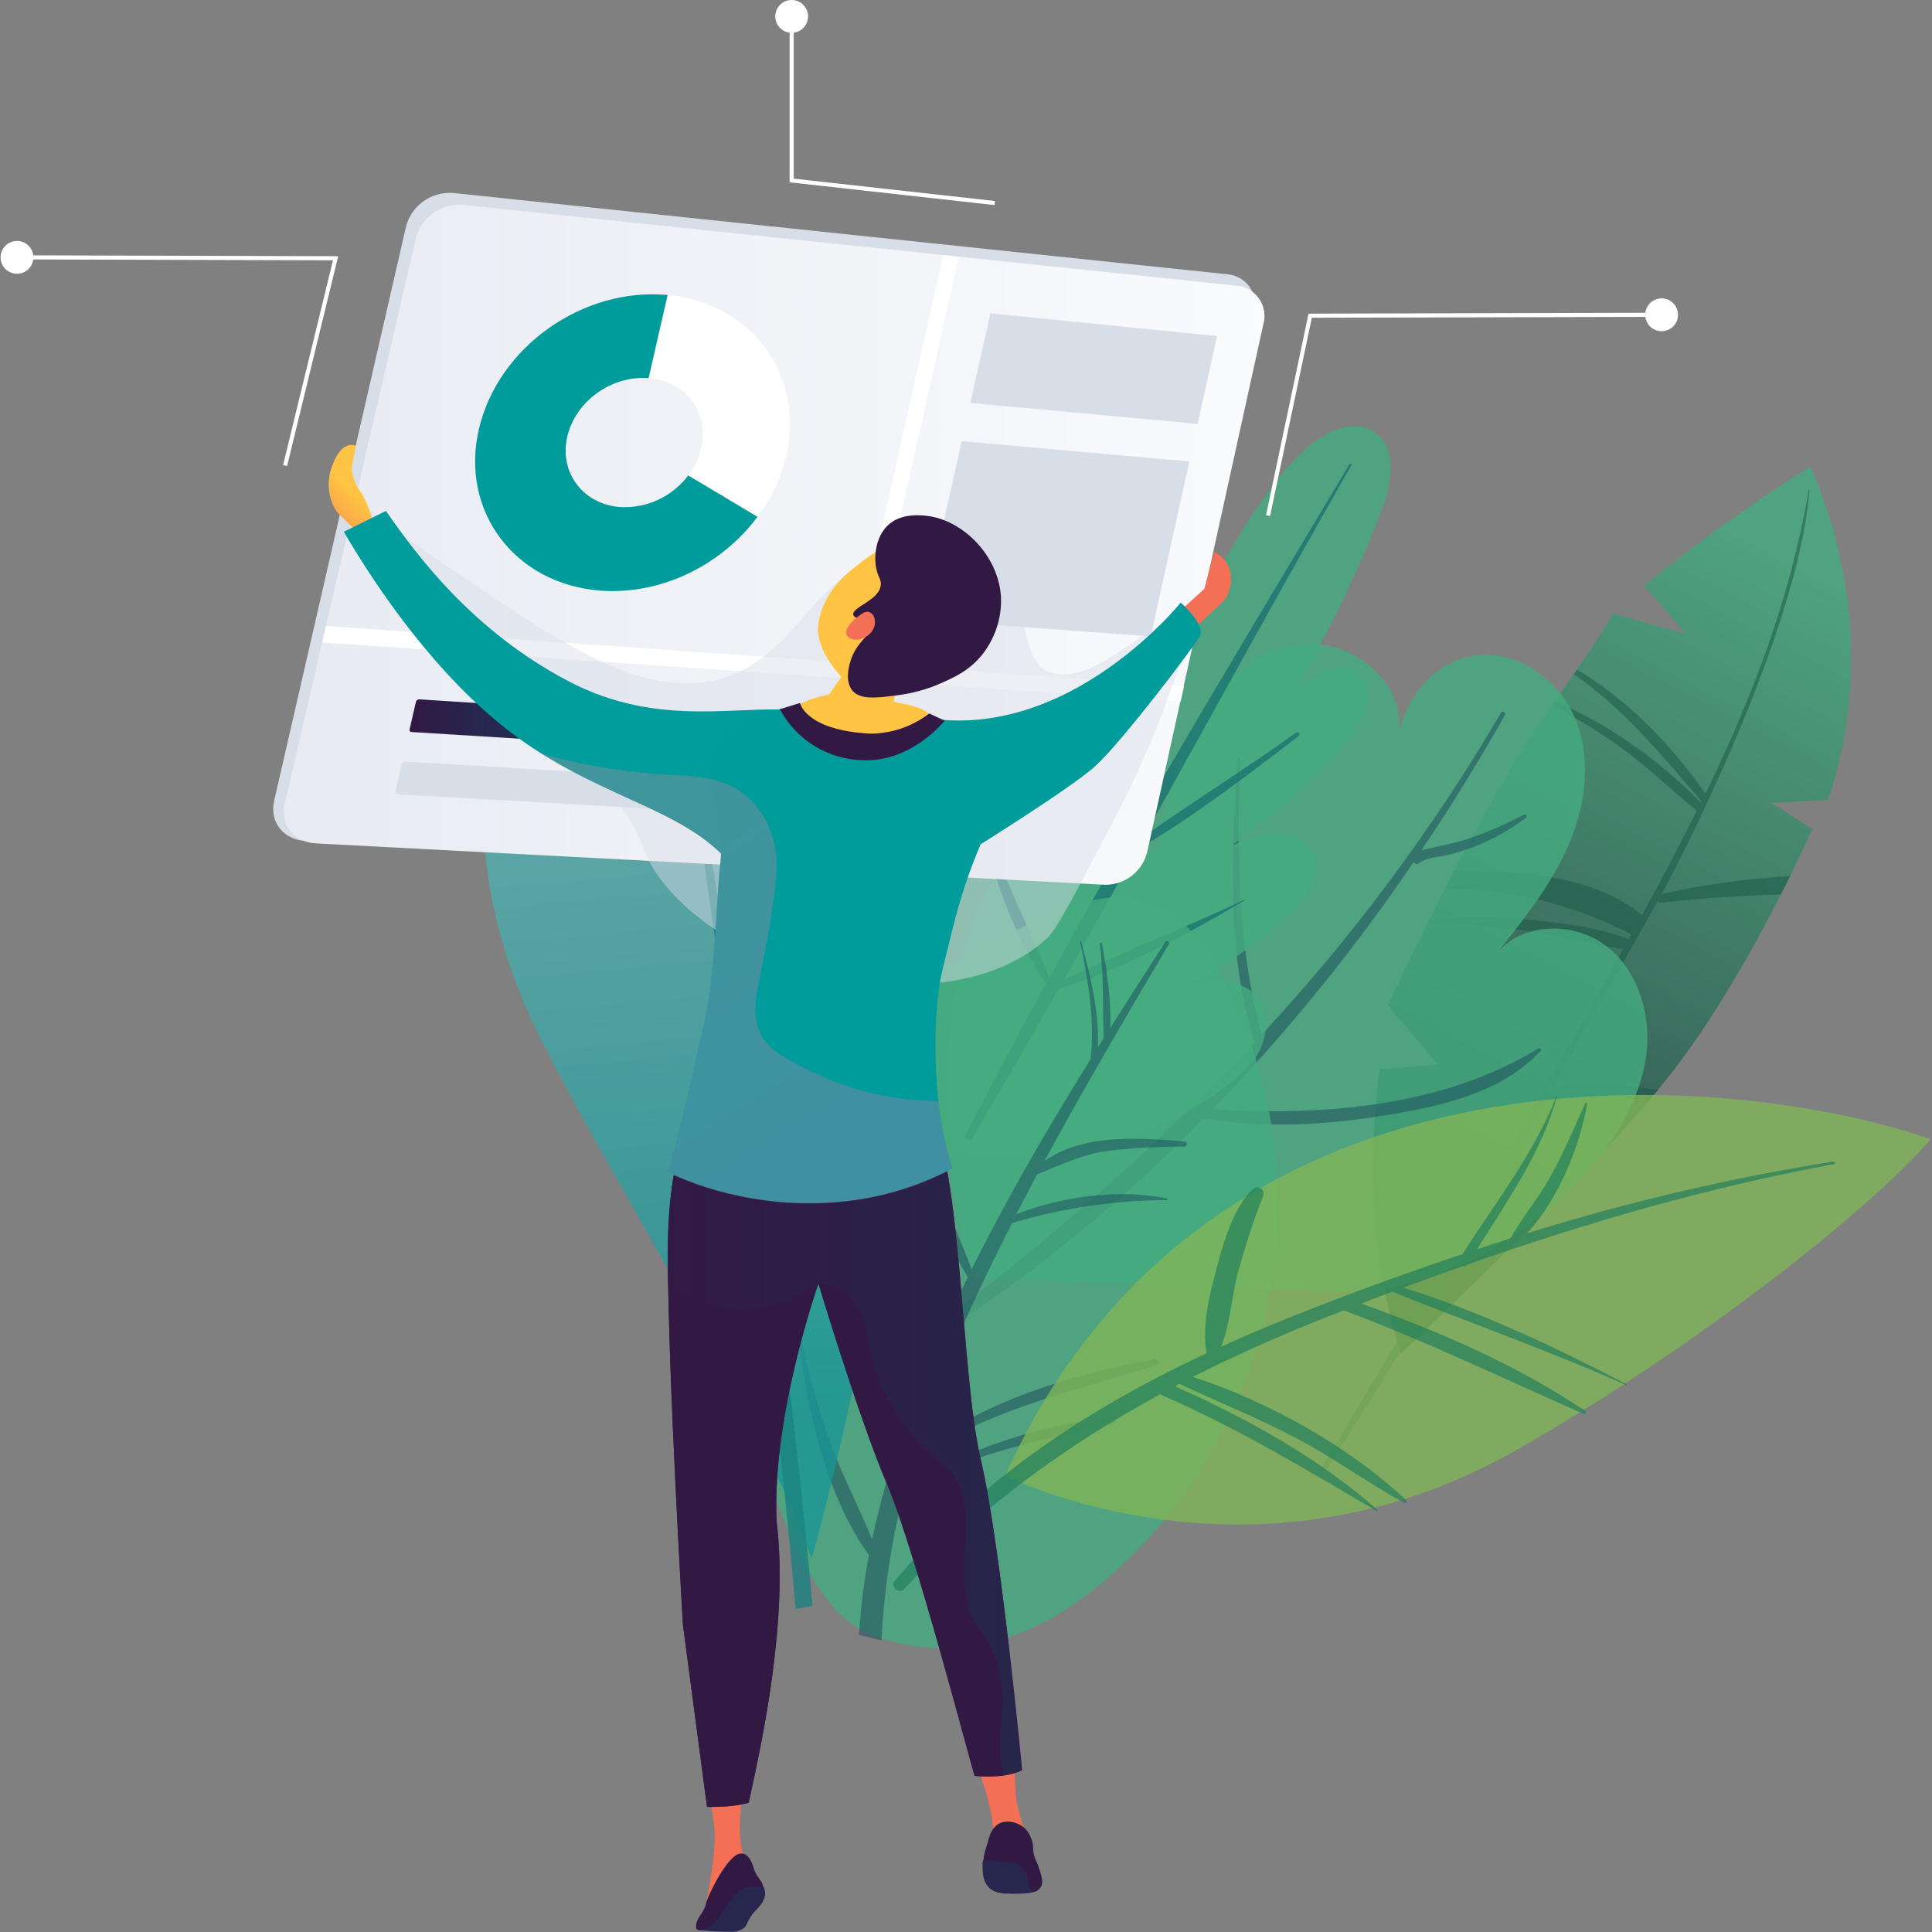 <svg width="471" height="471" viewBox="0 0 471 471" fill="none" xmlns="http://www.w3.org/2000/svg">
<rect x="0" y="0" width="471" height="471" fill="#808080" stroke="none"/>
<g opacity="0.8">
<path opacity="0.8" d="M341.488 330C341.428 329.83 341.388 329.66 341.338 329.48C341.078 328.65 340.818 327.8 340.578 326.95C335.578 309.75 332.978 288.85 336.288 260.7L350.568 259.52L338.378 245.11C338.378 245.11 342.198 236.75 347.978 225.11C348.168 224.74 348.358 224.37 348.528 224C349.748 221.56 351.038 219.02 352.398 216.38C353.064 215.047 353.778 213.67 354.538 212.25C361.598 198.75 370.038 183.7 377.908 172.53L378.318 171.94L379.058 170.94C380.808 168.44 382.338 166.24 383.678 164.28C383.958 163.9 384.228 163.51 384.478 163.15C391.608 152.78 392.998 150.15 393.108 149.57L410.998 154.5L400.778 142.75C413.709 132.312 427.231 122.63 441.278 113.75C444.198 119.98 459.278 154.55 445.648 195.04L431.878 195.75L441.818 202.13C441.818 202.13 439.818 206.62 436.468 213.48C435.778 214.88 435.028 216.39 434.208 217.98C427.718 230.75 417.668 248.84 406.448 262.92C405.768 263.79 405.038 264.68 404.288 265.59L401.878 268.45C380.658 293.28 341.488 330 341.488 330Z" fill="url(#paint0_linear_442:9)"/>
<path opacity="0.52" d="M322.259 357.66C328.399 347.453 334.505 337.23 340.579 326.99C357.752 298.016 374.609 268.853 391.149 239.5C392.679 236.8 394.149 234.1 395.679 231.41C387.409 230.09 379.279 227.74 370.919 226.75C363.306 225.821 355.648 225.3 347.979 225.19C348.169 224.82 348.359 224.45 348.529 224.08C356.039 223.445 363.589 223.445 371.099 224.08C379.599 224.87 388.929 225.83 397.039 228.96L397.689 227.81C390.383 223.996 382.63 221.11 374.609 219.22C369.645 218.099 364.61 217.321 359.539 216.89C357.229 216.7 354.619 217.03 352.399 216.44C353.066 215.106 353.779 213.73 354.539 212.31C356.699 212.14 359.009 212.4 360.849 212.41C366.496 212.407 372.135 212.862 377.709 213.77C386.139 215.23 393.959 217.85 400.309 223.07C404.919 214.67 409.409 206.22 413.649 197.68C407.879 192.97 402.489 187.75 396.529 183.29C390.821 178.972 384.725 175.192 378.319 172L379.059 171C392.219 176.51 404.719 185.5 414.669 195.68C414.729 195.58 414.769 195.48 414.819 195.39C405.199 184.24 395.819 172.68 383.679 164.39C383.959 164.01 384.229 163.62 384.479 163.26C396.889 170.59 407.679 181.86 415.779 193.48C427.169 170.01 436.479 145.76 440.929 119.48C440.929 119.37 441.129 119.38 441.119 119.48C438.479 154.23 408.579 211.74 405.119 217.92C415.425 215.65 425.894 214.195 436.429 213.57C435.739 214.97 434.989 216.48 434.169 218.07C424.459 218.37 414.769 218.93 404.969 220.07C404.811 220.094 404.65 220.081 404.499 220.03C404.347 219.98 404.21 219.894 404.099 219.78C403.259 221.28 395.589 234.86 394.709 236.41C389.249 246.096 383.802 255.803 378.369 265.53C385.509 263.6 393.949 264.3 401.079 265.24C402.129 265.38 403.199 265.53 404.249 265.7L401.839 268.56C401.199 268.45 400.569 268.35 399.929 268.26C392.359 267.18 384.829 268.02 377.319 267.41C365.589 288.28 353.729 309.13 341.319 329.6C335.439 339.3 329.416 348.903 323.249 358.41C323.149 358.541 323.002 358.627 322.839 358.65C322.676 358.672 322.51 358.629 322.379 358.53C322.248 358.43 322.161 358.283 322.139 358.12C322.116 357.956 322.159 357.791 322.259 357.66V357.66Z" fill="#004D39"/>
<path opacity="0.8" d="M237.46 311.7C230.113 287.807 228.797 262.466 233.63 237.94C235.2 230.05 237.46 222.15 241.77 215.36C246.08 208.57 252.7 202.92 260.56 201.2C268.42 199.48 277.47 202.3 281.87 209.05C283.87 197.56 285.92 185.8 291.68 175.66C297.44 165.52 307.74 157.15 319.4 156.98C331.06 156.81 342.75 167.32 341.04 178.85C342.79 169.95 349.55 161.78 358.44 159.98C368.79 157.89 379.55 164.98 383.8 174.67C388.05 184.36 386.73 195.72 382.63 205.46C378.53 215.2 371.89 223.6 365.33 231.87C371.81 224.77 383.93 224.76 391.56 230.61C399.19 236.46 402.46 246.82 401.44 256.38C400.42 265.94 395.66 274.75 389.72 282.31C375.476 300.267 354.833 312.012 332.12 315.08C332.12 315.08 238.91 311.5 237.46 311.7Z" fill="url(#paint1_linear_442:9)"/>
<path opacity="0.52" d="M228.459 322.85C256.459 301.85 282.459 279.23 305.819 254.18C298.899 231.64 300.199 208.34 301.719 185.04C301.732 184.976 301.766 184.918 301.816 184.877C301.866 184.835 301.929 184.813 301.994 184.813C302.059 184.813 302.122 184.835 302.173 184.877C302.223 184.918 302.257 184.976 302.269 185.04C301.619 207.69 301.599 230.24 307.599 252.23C329.841 228.281 349.397 201.971 365.919 173.77C365.995 173.644 366.117 173.553 366.26 173.518C366.402 173.482 366.553 173.504 366.679 173.58C366.805 173.656 366.896 173.778 366.932 173.921C366.967 174.063 366.945 174.214 366.869 174.34C360.579 185.53 353.759 196.53 346.519 207.34C350.269 206.26 354.189 205.76 357.929 204.49C362.606 202.897 367.148 200.931 371.509 198.61C371.614 198.55 371.738 198.535 371.855 198.567C371.971 198.598 372.07 198.675 372.129 198.78C372.189 198.885 372.205 199.009 372.173 199.125C372.141 199.241 372.064 199.34 371.959 199.4C368.337 202.123 364.382 204.371 360.189 206.09C357.989 206.959 355.742 207.707 353.459 208.33C351.259 208.93 347.759 208.97 345.979 210.41C345.88 210.497 345.763 210.562 345.637 210.6C345.51 210.639 345.377 210.649 345.246 210.631C345.115 210.613 344.989 210.567 344.878 210.496C344.766 210.425 344.671 210.331 344.599 210.22C330.044 231.646 313.681 251.786 295.689 270.42C322.799 272.11 351.629 269.85 375.159 255.56C375.529 255.34 375.869 255.84 375.599 256.14C366.179 266.39 351.539 269.62 338.289 271.8C323.579 274.22 308.289 275.24 293.489 272.65C274.206 292.387 252.795 309.927 229.649 324.95C228.329 325.77 227.259 323.74 228.459 322.85Z" fill="#003F55"/>
<path opacity="0.8" d="M237.43 281.78C259.029 283.977 280.679 278.134 298.24 265.37C301.83 262.74 305.31 259.71 307.24 255.72C309.17 251.73 309.31 246.55 306.49 243.11C304.1 240.19 300.08 239.03 296.31 239.22C292.54 239.41 288.95 240.74 285.43 242.07C296.166 237.275 306.01 230.691 314.54 222.6C318.47 218.87 322.38 213.49 320.3 208.49C318.84 204.97 314.74 203.14 310.92 203.19C307.1 203.24 303.5 204.79 300 206.3C310.339 199.051 319.744 190.553 328 181C330.92 177.62 333.85 173.64 333.54 169.18C333.23 164.72 328.72 157.75 315.48 168.51C323.735 154.547 330.832 139.931 336.7 124.81C339.23 118.29 340.92 109.53 335.23 105.47C329.54 101.41 321.71 105.94 316.72 110.86C306.87 120.59 294.25 142.7 289.32 155.64C289.74 147.57 289.99 122.2 277.78 122.82C260.04 123.7 257.84 155.52 256.83 180.18C254.95 172.04 252.91 163.58 247.57 157.18C242.23 150.78 232.57 147.12 225.27 151.28C219.04 154.85 216.72 162.62 215.71 169.73C213.406 186.178 215.245 202.942 221.06 218.5C217.97 214.05 214.74 209.5 210.06 206.71C205.38 203.92 198.58 203.27 194.94 207.28C172.51 232 232.8 283.31 237.43 281.78Z" fill="url(#paint2_linear_442:9)"/>
<path opacity="0.8" d="M303.408 219.32C288.928 226.26 273.798 231.99 259.328 238.93C265.328 228.363 271.268 217.77 277.148 207.15C290.988 199.15 303.858 189.15 316.568 179.48C317.098 179.07 316.568 178.2 316.008 178.6C303.888 187.3 291.188 195.18 279.008 203.78C295.768 173.62 312.348 143.36 329.448 113.42C329.618 113.13 329.158 112.9 328.988 113.18C311.908 141.74 294.668 170.33 277.988 199.18C278.048 183.34 275.988 167.38 275.988 151.5C275.988 151.25 275.608 151.28 275.598 151.5C274.838 167.86 273.688 185.31 276.598 201.5C269.545 213.726 262.611 226.013 255.798 238.36C249.238 221.97 240.578 207.56 238.608 189.49C238.594 189.413 238.554 189.344 238.495 189.294C238.436 189.244 238.36 189.217 238.283 189.217C238.205 189.217 238.13 189.244 238.071 189.294C238.011 189.344 237.971 189.413 237.958 189.49C239.487 207.413 245.319 224.702 254.958 239.89C248.291 252.083 241.768 264.35 235.388 276.69C235.308 276.902 235.308 277.136 235.39 277.347C235.472 277.559 235.629 277.733 235.831 277.836C236.033 277.938 236.266 277.963 236.485 277.905C236.704 277.846 236.894 277.709 237.018 277.52C244.145 265.426 251.168 253.266 258.088 241.04C273.938 236.23 289.408 227.77 303.558 219.43C303.698 219.45 303.558 219.25 303.408 219.32Z" fill="#00706D"/>
<path opacity="0.8" d="M182.138 343.72C176.848 325.41 175.478 305.43 181.818 287.45C192.648 256.74 223.148 237.82 252.818 224.38C261.068 220.64 270.248 217.07 278.958 219.55C288.038 222.13 294.088 230.61 298.378 239.02C310.361 262.465 314.323 289.193 309.658 315.106C304.992 341.019 291.956 364.687 272.548 382.48C263.758 390.54 253.548 397.4 241.948 400.34C230.348 403.28 212.848 402.08 204.118 392.83C193.348 381.46 186.398 358.48 182.138 343.72Z" fill="url(#paint3_linear_442:9)"/>
<path opacity="0.52" d="M209.428 398.61C211.248 399.017 213.068 399.453 214.888 399.92C215.499 387.909 217.277 375.986 220.198 364.32C234.538 354.32 254.978 350.97 271.328 347.14C271.521 347.086 271.688 346.964 271.797 346.797C271.906 346.629 271.95 346.427 271.92 346.229C271.891 346.031 271.79 345.85 271.637 345.722C271.483 345.593 271.288 345.525 271.088 345.53C260.613 346.633 250.323 349.073 240.468 352.79C233.698 355.22 226.698 357.79 220.798 361.9C221.298 359.98 221.798 358.07 222.378 356.16C240.378 343.82 261.208 339.21 281.898 332.83C282.086 332.769 282.243 332.638 282.335 332.464C282.428 332.29 282.449 332.086 282.395 331.897C282.34 331.707 282.214 331.546 282.043 331.448C281.872 331.349 281.669 331.321 281.478 331.37C260.828 335.15 239.608 341.57 222.858 354.57C225.196 346.789 227.946 339.138 231.098 331.65C235.858 320.32 241.098 309.17 246.718 298.17C258.99 294.508 271.722 292.619 284.528 292.56C284.57 292.55 284.607 292.527 284.634 292.493C284.66 292.459 284.675 292.418 284.675 292.375C284.675 292.332 284.66 292.29 284.634 292.257C284.607 292.223 284.57 292.2 284.528 292.19C273.288 289.76 258.708 291.66 247.758 296.03C249.431 292.783 251.125 289.54 252.838 286.3C258.648 283.92 263.898 281.39 270.218 280.54C276.372 279.837 282.564 279.503 288.758 279.54C289.588 279.54 289.528 278.35 288.758 278.28C278.058 277.4 263.878 276.28 254.588 283.12C258.588 275.7 262.728 268.35 266.908 261.04C267.002 260.951 267.068 260.836 267.098 260.71C272.978 250.45 278.968 240.27 284.958 230.18C285.298 229.62 284.418 229.18 284.068 229.7C279.588 236.6 275.128 243.56 270.688 250.58C270.938 243.73 269.828 236.58 268.628 229.98C268.578 229.7 268.098 229.77 268.128 230.05C269.128 237.81 268.798 245.4 269.058 253.15L267.648 255.36C268.018 246.58 265.848 238.01 263.538 229.45C263.523 229.426 263.501 229.408 263.474 229.398C263.448 229.388 263.419 229.386 263.392 229.394C263.364 229.402 263.341 229.419 263.324 229.441C263.307 229.464 263.298 229.492 263.298 229.52C265.298 239.01 266.918 248.52 265.888 258.18C255.518 274.85 245.588 291.9 236.888 309.44C230.428 292.86 223.328 277.17 219.268 259.66C219.198 259.34 218.728 259.49 218.788 259.8C222.068 277.25 226.698 296 235.948 311.39C233.848 315.65 231.828 319.94 229.888 324.26C221.888 306.44 213.958 289.26 208.548 270.26C208.517 270.187 208.461 270.129 208.39 270.095C208.319 270.061 208.238 270.055 208.163 270.077C208.087 270.099 208.022 270.149 207.981 270.216C207.94 270.283 207.924 270.362 207.938 270.44C211.878 289.52 218.348 309.98 228.828 326.67C227.228 330.3 225.678 333.95 224.208 337.67C219.269 349.838 215.385 362.407 212.598 375.24C209.328 367.24 205.218 359.51 202.288 351.32C198.772 341.472 196.135 331.333 194.408 321.02C194.408 320.81 194.008 320.86 194.028 321.02C196.078 340.02 200.348 363.1 211.828 379.13C210.617 385.566 209.815 392.072 209.428 398.61V398.61Z" fill="#003F55"/>
<path opacity="0.8" d="M470.671 277.75C424.301 261.39 295.101 248.19 245.051 359.75C245.051 359.75 305.151 390.36 369.801 353.45C413.071 328.71 455.561 295.25 470.671 277.75Z" fill="url(#paint4_linear_442:9)"/>
<path opacity="0.66" d="M220.34 387.46C238.9 367.59 259.88 352.38 282.83 339.91C282.875 339.949 282.926 339.983 282.98 340.01C301.46 348.01 318.33 358.2 335.62 368.37C335.657 368.39 335.7 368.396 335.741 368.386C335.782 368.376 335.818 368.351 335.841 368.316C335.865 368.281 335.875 368.239 335.869 368.197C335.863 368.155 335.842 368.117 335.81 368.09C321.25 355.28 304.08 345.85 286.43 337.95C286.8 337.76 287.15 337.55 287.52 337.36C297.12 341.89 306.97 345.79 316.38 350.79C325.29 355.54 333.44 361.49 342.25 366.34C342.63 366.54 343.17 366.07 342.8 365.72C329.1 352.8 309.24 341.67 290.8 335.66C301.36 330.32 312.3 325.47 323.61 321.01C324.95 320.48 326.31 320.01 327.61 319.45C347.61 326.93 366.61 336.15 386.06 344.68C386.49 344.87 386.81 344.2 386.43 343.95C369.79 332.75 350.78 324.55 331.87 317.81C334.39 316.81 336.87 315.81 339.41 314.9C358.47 322.58 377.78 329.31 396.57 337.73C396.68 337.73 396.77 337.6 396.67 337.54C379.21 328.47 360.96 319.73 342.08 313.92C346.94 312.113 351.816 310.35 356.71 308.63C356.91 308.682 357.121 308.674 357.317 308.606C357.513 308.539 357.684 308.415 357.81 308.25C386.97 298 416.71 289.39 447.12 283.81C447.54 283.74 447.41 283.1 446.99 283.16C421.707 287.199 396.747 293.044 372.3 300.65C379.92 292.31 385.09 279.65 386.94 269.09C386.94 268.8 386.56 268.76 386.45 269C383.67 275.1 381.08 281.39 377.78 287.23C374.89 292.34 371.04 296.82 368.21 301.92C365.5 302.77 362.81 303.66 360.11 304.54C367.6 292.48 375.71 281.21 379.58 267.27C379.58 267.249 379.571 267.228 379.556 267.213C379.541 267.198 379.521 267.19 379.5 267.19C379.478 267.19 379.458 267.198 379.443 267.213C379.428 267.228 379.42 267.249 379.42 267.27C373.98 281.27 364.54 293.16 356.53 305.75C344.39 309.797 332.34 314.15 320.38 318.81C312.666 321.79 305.103 324.957 297.69 328.31C299.89 322.81 300.2 316.63 301.63 310.86C303.388 304.268 305.508 297.779 307.98 291.42C308.074 291.106 308.066 290.771 307.956 290.462C307.846 290.154 307.64 289.889 307.367 289.706C307.095 289.524 306.772 289.433 306.445 289.448C306.118 289.463 305.804 289.583 305.55 289.79C301.01 293.94 298.55 301.97 297 307.69C295.15 314.54 292.91 322.69 294.12 329.69C294.138 329.76 294.164 329.827 294.2 329.89C265.37 343.36 239.2 360.45 218.04 385.51C217.05 386.78 219.19 388.7 220.34 387.46Z" fill="#047B53"/>
<path opacity="0.8" d="M197.869 380C183.869 341.54 153.469 295.58 132.249 254.13C104.609 200.13 119.649 147.54 152.109 141.72C184.569 135.9 220.459 175.2 220.999 228.4C221.699 296.79 197.869 380 197.869 380Z" fill="url(#paint5_linear_442:9)"/>
<path opacity="0.8" d="M198.079 391.49C191.599 318.49 179.799 245.72 167.399 173.74C167.299 173.16 166.449 173.42 166.529 173.99C176.839 246.71 187.529 319.33 193.979 392.3C195.339 392 196.709 391.75 198.079 391.49Z" fill="#008280"/>
</g>
<path d="M266.999 215.07L74.419 205C69.059 204.72 65.659 200.34 66.839 195.21L98.999 55.18C99.668 52.676 101.199 50.488 103.323 49.002C105.447 47.517 108.028 46.829 110.609 47.06L299.329 66.88C303.919 67.36 306.809 71.56 305.779 76.27L277.309 206.86C276.279 211.64 271.649 215.32 266.999 215.07Z" fill="#D8DEE8"/>
<path d="M269.368 215.7L76.998 205.61C71.648 205.33 68.248 201.01 69.418 195.96L101.418 57.96C102.091 55.473 103.624 53.305 105.744 51.84C107.864 50.376 110.434 49.71 112.998 49.96L301.518 69.66C302.599 69.754 303.646 70.085 304.585 70.629C305.523 71.174 306.331 71.918 306.949 72.81C307.568 73.701 307.983 74.718 308.164 75.788C308.345 76.858 308.288 77.954 307.998 79L279.698 207.62C279.154 209.942 277.833 212.008 275.955 213.478C274.076 214.947 271.753 215.731 269.368 215.7V215.7Z" fill="url(#paint6_linear_442:9)"/>
<path d="M288.661 167.26L79.481 152.62L78.551 156.63L287.841 171L288.661 167.26Z" fill="white"/>
<path d="M229.92 62.24L207 164.31L210.9 164.58L233.78 62.64L229.92 62.24Z" fill="white"/>
<path d="M176 183.14L100.36 178.46C100.28 178.459 100.202 178.441 100.131 178.405C100.06 178.37 99.998 178.32 99.949 178.257C99.9 178.195 99.866 178.122 99.849 178.045C99.831 177.968 99.832 177.887 99.85 177.81L101.41 171.06C101.457 170.89 101.561 170.74 101.705 170.637C101.848 170.533 102.023 170.481 102.2 170.49L177.76 175.36C177.837 175.362 177.912 175.382 177.981 175.417C178.049 175.452 178.108 175.502 178.155 175.564C178.201 175.626 178.232 175.697 178.247 175.772C178.262 175.848 178.259 175.926 178.24 176L176.75 182.58C176.707 182.745 176.609 182.89 176.473 182.992C176.337 183.093 176.17 183.146 176 183.14V183.14Z" fill="url(#paint7_linear_442:9)"/>
<path d="M192.611 199.08L96.901 193.65C96.821 193.649 96.742 193.63 96.67 193.595C96.598 193.559 96.535 193.507 96.486 193.444C96.436 193.38 96.402 193.306 96.386 193.228C96.37 193.149 96.371 193.068 96.391 192.99L97.951 186.24C97.998 186.068 98.102 185.918 98.245 185.812C98.389 185.707 98.563 185.653 98.741 185.66L194.351 191.34C194.428 191.34 194.503 191.358 194.572 191.392C194.64 191.426 194.7 191.476 194.746 191.537C194.792 191.598 194.824 191.668 194.839 191.743C194.854 191.818 194.851 191.896 194.831 191.97L193.361 198.51C193.318 198.675 193.221 198.822 193.085 198.925C192.949 199.028 192.782 199.083 192.611 199.08V199.08Z" fill="#D8DEE8"/>
<path d="M291.971 103.35L236.551 98.23L241.441 76.39L296.701 81.92L291.971 103.35Z" fill="#D8DEE8"/>
<path d="M280.539 155.16L224.719 151.04L234.459 107.55L289.949 112.5L280.539 155.16Z" fill="#D8DEE8"/>
<path d="M158.28 92.19C167.28 93.02 172.88 100.68 170.93 109.29C170.365 111.696 169.291 113.953 167.78 115.91L184.7 126C188.051 121.567 190.435 116.481 191.7 111.07C196.13 91.47 183.34 73.93 162.95 71.91H162.79L158.16 92.18L158.28 92.19Z" fill="white"/>
<path d="M167.782 115.91C165.855 118.472 163.322 120.516 160.411 121.86C157.501 123.203 154.302 123.805 151.102 123.61C142.102 122.88 136.292 115.18 138.292 106.47C140.292 97.76 149.162 91.47 158.122 92.19L162.752 71.92C142.122 69.97 121.412 84.57 116.752 104.61C112.092 124.65 125.532 142.43 146.412 143.99C161.332 145.09 176.012 137.64 184.662 125.99L167.782 115.91Z" fill="url(#paint8_linear_442:9)"/>
<g style="mix-blend-mode:multiply" opacity="0.47">
<path d="M83.161 121C80.521 123.38 90.081 144.16 107.331 160.46C124.801 177 138.001 177.4 151.621 197.05C158.231 206.54 155.851 207.44 160.991 214.26C181.121 241 234.161 249.08 255.521 228.46C257.761 226.3 262.751 216.75 272.741 197.65C277.066 189.271 280.867 180.631 284.121 171.78C288.511 159.87 290.941 153.15 288.551 151.24C283.661 147.33 266.751 168.61 255.551 163.72C248.451 160.63 252.061 149 242.671 140.72C235.071 134.06 224.721 134.39 222.031 134.48C198.601 135.22 195.961 161.03 174.031 165.89C155.781 169.89 136.451 156.76 108.191 137.5C93.051 127.27 85.101 119.29 83.161 121Z" fill="#D8DEE8"/>
</g>
<path d="M87.001 129.69L82.171 124.86C81.076 123.208 80.398 121.315 80.194 119.344C79.99 117.372 80.267 115.381 81.001 113.54C83.411 106.89 86.741 108.7 86.741 108.7L85.831 113.38C85.831 113.38 85.231 116.38 88.101 120.18C89.559 122.652 90.574 125.359 91.101 128.18L87.001 129.69Z" fill="url(#paint9_linear_442:9)"/>
<path d="M288.142 148.52L293.582 143.59L296.002 134.59C296.002 134.59 302.642 137.21 299.002 145.66C296.682 148.48 291.002 152.66 288.582 156.84C286.162 161.02 288.142 148.52 288.142 148.52Z" fill="url(#paint10_linear_442:9)"/>
<path d="M234.581 208.63C234.581 208.63 260.66 192.52 267 186.78C273.61 180.78 291.001 157.78 292.521 155.07C294.041 152.36 287.84 146.91 287.84 146.91C287.84 146.91 257.54 184.77 219.48 173.59C225.52 187.18 234.581 208.63 234.581 208.63Z" fill="url(#paint11_linear_442:9)"/>
<path d="M238.359 431.07C238.359 431.07 243.139 443.07 241.879 448.44C244.715 448.413 247.543 448.162 250.339 447.69C249.319 445.017 248.493 442.273 247.869 439.48C247.513 436.289 247.346 433.081 247.369 429.87L238.359 431.07Z" fill="url(#paint12_linear_442:9)"/>
<path d="M185.638 459.21C186.169 459.83 186.485 460.605 186.538 461.42C186.559 461.93 186.466 462.439 186.268 462.91C185.458 465.05 184.178 465.33 182.798 467.61C181.948 469 182.108 469.42 181.338 470.05C180.364 470.723 179.188 471.037 178.008 470.94C175.441 470.959 172.876 470.812 170.328 470.5C172.048 468.287 173.875 466.043 175.808 463.77L178.358 460.86L183.358 459.15L185.638 459.21Z" fill="#26264F"/>
<path d="M181.439 434.71C181.439 434.71 178.559 449.71 182.229 453.98C185.359 458.19 180.719 455.19 180.719 455.19L175.179 460.02L171.859 465.76C171.859 465.76 174.919 451.03 174.099 445.18C173.279 439.33 172.879 435.39 172.879 435.39L181.439 434.71Z" fill="url(#paint13_linear_442:9)"/>
<path d="M195.72 173.49C181.72 171.12 161.57 178.23 138.33 165.94C115.47 153.85 101.96 135.94 94.09 124.56L83.82 129.64C89.63 139.64 103.32 161.16 121.46 176.12C144.3 194.96 166.64 196.06 178.81 211.45C184.53 205.77 202.57 174.64 195.72 173.49Z" fill="#019C9C"/>
<path d="M170.57 270.08C170.57 270.08 162.82 277.02 162.82 305.56C162.82 334.1 166.49 396.11 166.49 396.11L172.36 440.49C172.36 440.49 178.45 440.7 182.53 439.49C186.2 422.77 192.18 394.49 189.33 370.83C188.11 345.14 199.52 312.92 199.52 312.92C199.52 312.92 209.31 345.54 216.25 361.86C223.19 378.18 236.38 429.28 237.6 432.95C245.72 433.68 249.18 431.54 249.18 431.54C249.18 431.54 243.98 376.54 239.09 355.74C234.2 334.94 234.6 284.74 226.44 270.5C208.09 263.15 170.57 270.08 170.57 270.08Z" fill="url(#paint14_linear_442:9)"/>
<path d="M170.57 270.08C170.57 270.08 162.82 277.02 162.82 305.56C162.82 334.1 166.49 396.11 166.49 396.11L172.36 440.49C172.36 440.49 178.45 440.7 182.53 439.49C186.2 422.77 192.18 394.49 189.33 370.83C188.11 345.14 199.53 312.92 199.53 312.92C199.53 312.92 209.31 345.54 216.25 361.86C223.19 378.18 236.38 429.28 237.6 432.95C245.72 433.68 249.18 431.54 249.18 431.54C249.18 431.54 243.98 376.54 239.09 355.74C234.2 334.94 234.6 284.74 226.44 270.5C208.09 263.15 170.57 270.08 170.57 270.08Z" fill="url(#paint15_linear_442:9)"/>
<path style="mix-blend-mode:multiply" opacity="0.25" d="M210.818 322.39C213.238 338.1 218.068 346.56 230.148 357.39C239.818 364.64 232.568 380.39 236.148 392.39C237.358 396.02 240.988 399.64 242.148 403.27C246.648 412.27 242.448 423.27 244.488 432.78C246.094 432.63 247.657 432.182 249.098 431.46C249.098 431.46 243.898 376.46 239.008 355.66C234.118 334.86 234.518 284.66 226.358 270.42C208.008 263.08 170.488 270.01 170.488 270.01C170.488 270.01 162.738 276.95 162.738 305.49C162.738 307.81 162.738 310.35 162.808 313.06C170.808 320.18 187.308 321.76 197.448 313.87C198.02 313.434 198.684 313.133 199.388 312.99C199.405 312.939 199.425 312.889 199.448 312.84V312.98C204.188 312.2 209.778 318.2 210.818 322.39Z" fill="url(#paint16_linear_442:9)"/>
<path d="M240.619 453C240.619 453 239.429 453 239.529 454.54C239.629 456.08 238.989 461.37 245.049 461.62C251.109 461.87 252.049 461.19 252.249 461.19C251.806 459.477 251.275 457.788 250.659 456.13L248.719 453.64L243.499 453.1L240.619 453Z" fill="#26264F"/>
<path d="M254.06 458.32C253.759 456.621 253.23 454.969 252.49 453.41C251.42 451 252.3 450.1 251.28 447.91C250.951 447.092 250.461 446.347 249.84 445.72C248.668 444.66 247.14 444.078 245.56 444.09C244.865 444.089 244.179 444.254 243.56 444.57C242.786 445.02 242.158 445.683 241.75 446.48C241.12 447.48 241.26 447.83 240.29 450.81C240.127 451.29 240 451.781 239.91 452.28C239.831 452.717 239.778 453.157 239.75 453.6C241.34 453.6 247.45 453.85 248.75 454.8C249.373 455.287 249.873 455.914 250.21 456.629C250.547 457.345 250.711 458.13 250.69 458.92C250.69 460.51 251.48 461.25 252.28 461.2C252.872 461.012 253.377 460.618 253.703 460.09C254.029 459.561 254.156 458.934 254.06 458.32Z" fill="url(#paint17_linear_442:9)"/>
<path d="M180.67 451.86C182.03 451.86 183.04 452.97 183.79 455.59C184.54 458.21 188.17 460.52 183.94 459.97C179.71 459.42 176.64 465.41 175.13 467.62C173.62 469.83 169.57 471.8 169.67 469.62C169.77 467.44 171.56 466.44 172.06 464.23C172.56 462.02 177.56 451.82 180.67 451.86Z" fill="url(#paint18_linear_442:9)"/>
<path d="M209.409 172.58C202.569 172.38 185.139 170.48 176.989 178.58C168.659 186.91 177.099 196.91 175.599 210.58C174.599 219.89 174.949 225.37 173.179 240.58C172.743 244.207 172.098 247.806 171.249 251.36C168.919 261.27 164.869 280.77 162.699 285.65C169.699 289.23 187.639 295.65 209.059 292.45C217.138 291.239 224.952 288.666 232.169 284.84C226.609 268.02 227.649 244.97 229.699 236.68C233.769 220.29 234.699 213.86 246.159 190.3C249.329 183.81 241.809 187.45 236.999 181.75C229.619 173.1 216.319 172.79 209.409 172.58Z" fill="url(#paint19_linear_442:9)"/>
<path style="mix-blend-mode:multiply" opacity="0.25" d="M189.079 215.47C189.419 212.47 189.989 206.92 187.259 201.13C186.081 198.63 184.443 196.374 182.429 194.48C176.359 188.9 168.519 189.27 159.579 188.63C150.284 187.937 141.081 186.312 132.109 183.78C149.289 194.55 165.289 197.88 175.769 208.1C175.769 208.94 175.689 209.8 175.599 210.67C174.599 219.98 174.949 225.46 173.179 240.67C172.743 244.298 172.099 247.897 171.249 251.45C168.919 261.36 164.869 280.86 162.699 285.74C169.699 289.32 187.639 295.74 209.059 292.54C217.138 291.329 224.952 288.756 232.169 284.93C230.466 279.546 229.326 274 228.769 268.38C217.929 268.406 207.233 265.903 197.529 261.07C190.899 257.71 187.579 256.02 185.599 252.31C181.809 245.19 186.419 238.55 189.079 215.47Z" fill="url(#paint20_linear_442:9)"/>
<path d="M199.459 152.32C200.459 144.67 206.459 139.77 207.809 138.72C213.339 134.33 214.459 133.89 216.359 133.53L218.949 133.14H219.229C221.63 133.62 223.95 134.442 226.119 135.58C228.759 137.44 226.819 150.58 218.809 166.94C218.499 168.33 218.189 169.71 217.869 171.1C224.869 172.32 226.569 173.58 226.629 174.59C226.749 176.76 219.109 179.54 212.029 179.72C203.149 179.95 193.729 176.13 193.909 173.28C193.979 172.12 195.659 170.7 202.099 169.28C203.105 167.866 204.105 166.45 205.099 165.03C204.209 164 198.729 158 199.459 152.32Z" fill="url(#paint21_linear_442:9)"/>
<path d="M216.36 128.15C213.57 130.87 212.89 135.6 213.72 139C214.21 141 214.85 141.26 214.72 142.59C214.47 146.34 207.64 147.97 208.02 149.86C208.29 151.21 211.85 150.72 212.46 152.41C213.13 154.27 209.23 155.86 207.55 160.53C207.29 161.26 205.7 165.68 207.74 168.28C209.64 170.7 213.89 170.13 218.74 169.5C222.251 169.066 225.684 168.144 228.94 166.76C232.44 165.23 236.2 163.57 239.32 159.76C242.516 155.807 244.19 150.841 244.04 145.76C243.57 135.76 235.19 127.2 226.58 125.84C225.16 125.66 219.77 124.81 216.36 128.15Z" fill="url(#paint22_linear_442:9)"/>
<path d="M210.43 149.44C212.43 148.23 213.98 150.82 213.03 153.09C212.08 155.36 208.9 156.77 206.96 155.42C205.02 154.07 207.72 151.06 210.43 149.44Z" fill="url(#paint23_linear_442:9)"/>
<path d="M190.129 172.89L195.039 171.38C195.039 171.38 196.329 178.02 212.109 178.85C217.327 178.855 222.399 177.128 226.529 173.94L230.299 175.68C230.299 175.68 222.519 185.58 210.819 185.34C206.566 185.333 202.395 184.171 198.751 181.978C195.107 179.786 192.127 176.644 190.129 172.89V172.89Z" fill="url(#paint24_linear_442:9)"/>
<path d="M193 4V44L242.5 49.5" stroke="white" stroke-miterlimit="10"/>
<path d="M193 8C195.209 8 197 6.209 197 4C197 1.791 195.209 0 193 0C190.791 0 189 1.791 189 4C189 6.209 190.791 8 193 8Z" fill="white"/>
<path d="M405.081 76.74L319.411 76.96L309.141 125.7" stroke="white" stroke-miterlimit="10"/>
<path d="M405.078 80.74C407.287 80.74 409.078 78.949 409.078 76.74C409.078 74.531 407.287 72.74 405.078 72.74C402.869 72.74 401.078 74.531 401.078 76.74C401.078 78.949 402.869 80.74 405.078 80.74Z" fill="white"/>
<path d="M4.141 62.74L81.811 62.96L69.501 113.5" stroke="white" stroke-miterlimit="10"/>
<path d="M4.141 66.74C6.35 66.74 8.141 64.949 8.141 62.74C8.141 60.531 6.35 58.74 4.141 58.74C1.931 58.74 0.141 60.531 0.141 62.74C0.141 64.949 1.931 66.74 4.141 66.74Z" fill="white"/>
<defs>
<linearGradient id="paint0_linear_442:9" x1="348.701" y1="302.294" x2="436.018" y2="135.779" gradientUnits="userSpaceOnUse">
<stop stop-color="#02332E"/>
<stop offset="0.1" stop-color="#074137"/>
<stop offset="1" stop-color="#34B77F"/>
</linearGradient>
<linearGradient id="paint1_linear_442:9" x1="-169550" y1="713997" x2="-158977" y2="678521" gradientUnits="userSpaceOnUse">
<stop stop-color="#02332E"/>
<stop offset="0.1" stop-color="#074137"/>
<stop offset="1" stop-color="#34B77F"/>
</linearGradient>
<linearGradient id="paint2_linear_442:9" x1="-140544" y1="671074" x2="-121282" y2="644301" gradientUnits="userSpaceOnUse">
<stop stop-color="#02332E"/>
<stop offset="0.1" stop-color="#074137"/>
<stop offset="1" stop-color="#34B77F"/>
</linearGradient>
<linearGradient id="paint3_linear_442:9" x1="49405.6" y1="138647" x2="67899.8" y2="127350" gradientUnits="userSpaceOnUse">
<stop stop-color="#02332E"/>
<stop offset="0.1" stop-color="#074137"/>
<stop offset="1" stop-color="#34B77F"/>
</linearGradient>
<linearGradient id="paint4_linear_442:9" x1="48302.5" y1="627148" x2="71076.3" y2="610592" gradientUnits="userSpaceOnUse">
<stop stop-color="#009B9B"/>
<stop offset="0.06" stop-color="#089D96"/>
<stop offset="1" stop-color="#7EC24C"/>
</linearGradient>
<linearGradient id="paint5_linear_442:9" x1="191.466" y1="343.568" x2="171.883" y2="129.734" gradientUnits="userSpaceOnUse">
<stop stop-color="#009B9B"/>
<stop offset="1" stop-color="#6CC9CB"/>
</linearGradient>
<linearGradient id="paint6_linear_442:9" x1="8.218" y1="132.83" x2="313.518" y2="132.83" gradientUnits="userSpaceOnUse">
<stop stop-color="#E3E7EF"/>
<stop offset="1" stop-color="#FAFBFD"/>
</linearGradient>
<linearGradient id="paint7_linear_442:9" x1="99.88" y1="176.81" x2="178.29" y2="176.81" gradientUnits="userSpaceOnUse">
<stop stop-color="#311944"/>
<stop offset="1" stop-color="#035575"/>
</linearGradient>
<linearGradient id="paint8_linear_442:9" x1="92402.2" y1="68514.1" x2="97152.9" y2="69737.1" gradientUnits="userSpaceOnUse">
<stop stop-color="#009B9B"/>
<stop offset="0.06" stop-color="#089D96"/>
<stop offset="1" stop-color="#7EC24C"/>
</linearGradient>
<linearGradient id="paint9_linear_442:9" x1="86.121" y1="119.99" x2="72.901" y2="134.27" gradientUnits="userSpaceOnUse">
<stop stop-color="#FFC444"/>
<stop offset="1" stop-color="#F36F56"/>
</linearGradient>
<linearGradient id="paint10_linear_442:9" x1="13801" y1="17978.3" x2="13395.3" y2="18219.5" gradientUnits="userSpaceOnUse">
<stop stop-color="#FFC444"/>
<stop offset="1" stop-color="#F36F56"/>
</linearGradient>
<linearGradient id="paint11_linear_442:9" x1="72269" y1="44734.1" x2="77159.9" y2="53963.3" gradientUnits="userSpaceOnUse">
<stop stop-color="#009B9B"/>
<stop offset="0.06" stop-color="#089D96"/>
<stop offset="1" stop-color="#7EC24C"/>
</linearGradient>
<linearGradient id="paint12_linear_442:9" x1="12414.3" y1="20416" x2="12414.3" y2="20009.3" gradientUnits="userSpaceOnUse">
<stop stop-color="#FFC444"/>
<stop offset="1" stop-color="#F36F56"/>
</linearGradient>
<linearGradient id="paint13_linear_442:9" x1="11049" y1="34046.4" x2="11049" y2="33227" gradientUnits="userSpaceOnUse">
<stop stop-color="#FFC444"/>
<stop offset="1" stop-color="#F36F56"/>
</linearGradient>
<linearGradient id="paint14_linear_442:9" x1="162.82" y1="353.81" x2="249.18" y2="353.81" gradientUnits="userSpaceOnUse">
<stop stop-color="#311944"/>
<stop offset="1" stop-color="#893976"/>
</linearGradient>
<linearGradient id="paint15_linear_442:9" x1="80893.9" y1="169976" x2="88351.9" y2="169976" gradientUnits="userSpaceOnUse">
<stop stop-color="#311944"/>
<stop offset="1" stop-color="#035575"/>
</linearGradient>
<linearGradient id="paint16_linear_442:9" x1="162.818" y1="349.98" x2="249.178" y2="349.98" gradientUnits="userSpaceOnUse">
<stop stop-color="#311944"/>
<stop offset="1" stop-color="#07495E"/>
</linearGradient>
<linearGradient id="paint17_linear_442:9" x1="14749.4" y1="18885.4" x2="14955.5" y2="18885.4" gradientUnits="userSpaceOnUse">
<stop stop-color="#311944"/>
<stop offset="1" stop-color="#035575"/>
</linearGradient>
<linearGradient id="paint18_linear_442:9" x1="15505.3" y1="20772.5" x2="15770.6" y2="20772.5" gradientUnits="userSpaceOnUse">
<stop stop-color="#311944"/>
<stop offset="1" stop-color="#035575"/>
</linearGradient>
<linearGradient id="paint19_linear_442:9" x1="76575.4" y1="91115" x2="90251" y2="106234" gradientUnits="userSpaceOnUse">
<stop stop-color="#009B9B"/>
<stop offset="0.06" stop-color="#089D96"/>
<stop offset="1" stop-color="#7EC24C"/>
</linearGradient>
<linearGradient id="paint20_linear_442:9" x1="95.099" y1="116.32" x2="213.809" y2="305" gradientUnits="userSpaceOnUse">
<stop stop-color="#FF9085"/>
<stop offset="1" stop-color="#FB6FBB"/>
</linearGradient>
<linearGradient id="paint21_linear_442:9" x1="33333.5" y1="36088.4" x2="32051.3" y2="37571.9" gradientUnits="userSpaceOnUse">
<stop stop-color="#FFC444"/>
<stop offset="1" stop-color="#F36F56"/>
</linearGradient>
<linearGradient id="paint22_linear_442:9" x1="36747.5" y1="34467.1" x2="38140.4" y2="34467.1" gradientUnits="userSpaceOnUse">
<stop stop-color="#311944"/>
<stop offset="1" stop-color="#035575"/>
</linearGradient>
<linearGradient id="paint23_linear_442:9" x1="3935.56" y1="-101.763" x2="3841.88" y2="198.517" gradientUnits="userSpaceOnUse">
<stop stop-color="#FFC444"/>
<stop offset="1" stop-color="#F36F56"/>
</linearGradient>
<linearGradient id="paint24_linear_442:9" x1="39093.2" y1="11028.5" x2="39232" y2="11663.3" gradientUnits="userSpaceOnUse">
<stop stop-color="#311944"/>
<stop offset="1" stop-color="#035575"/>
</linearGradient>
</defs>
</svg>
